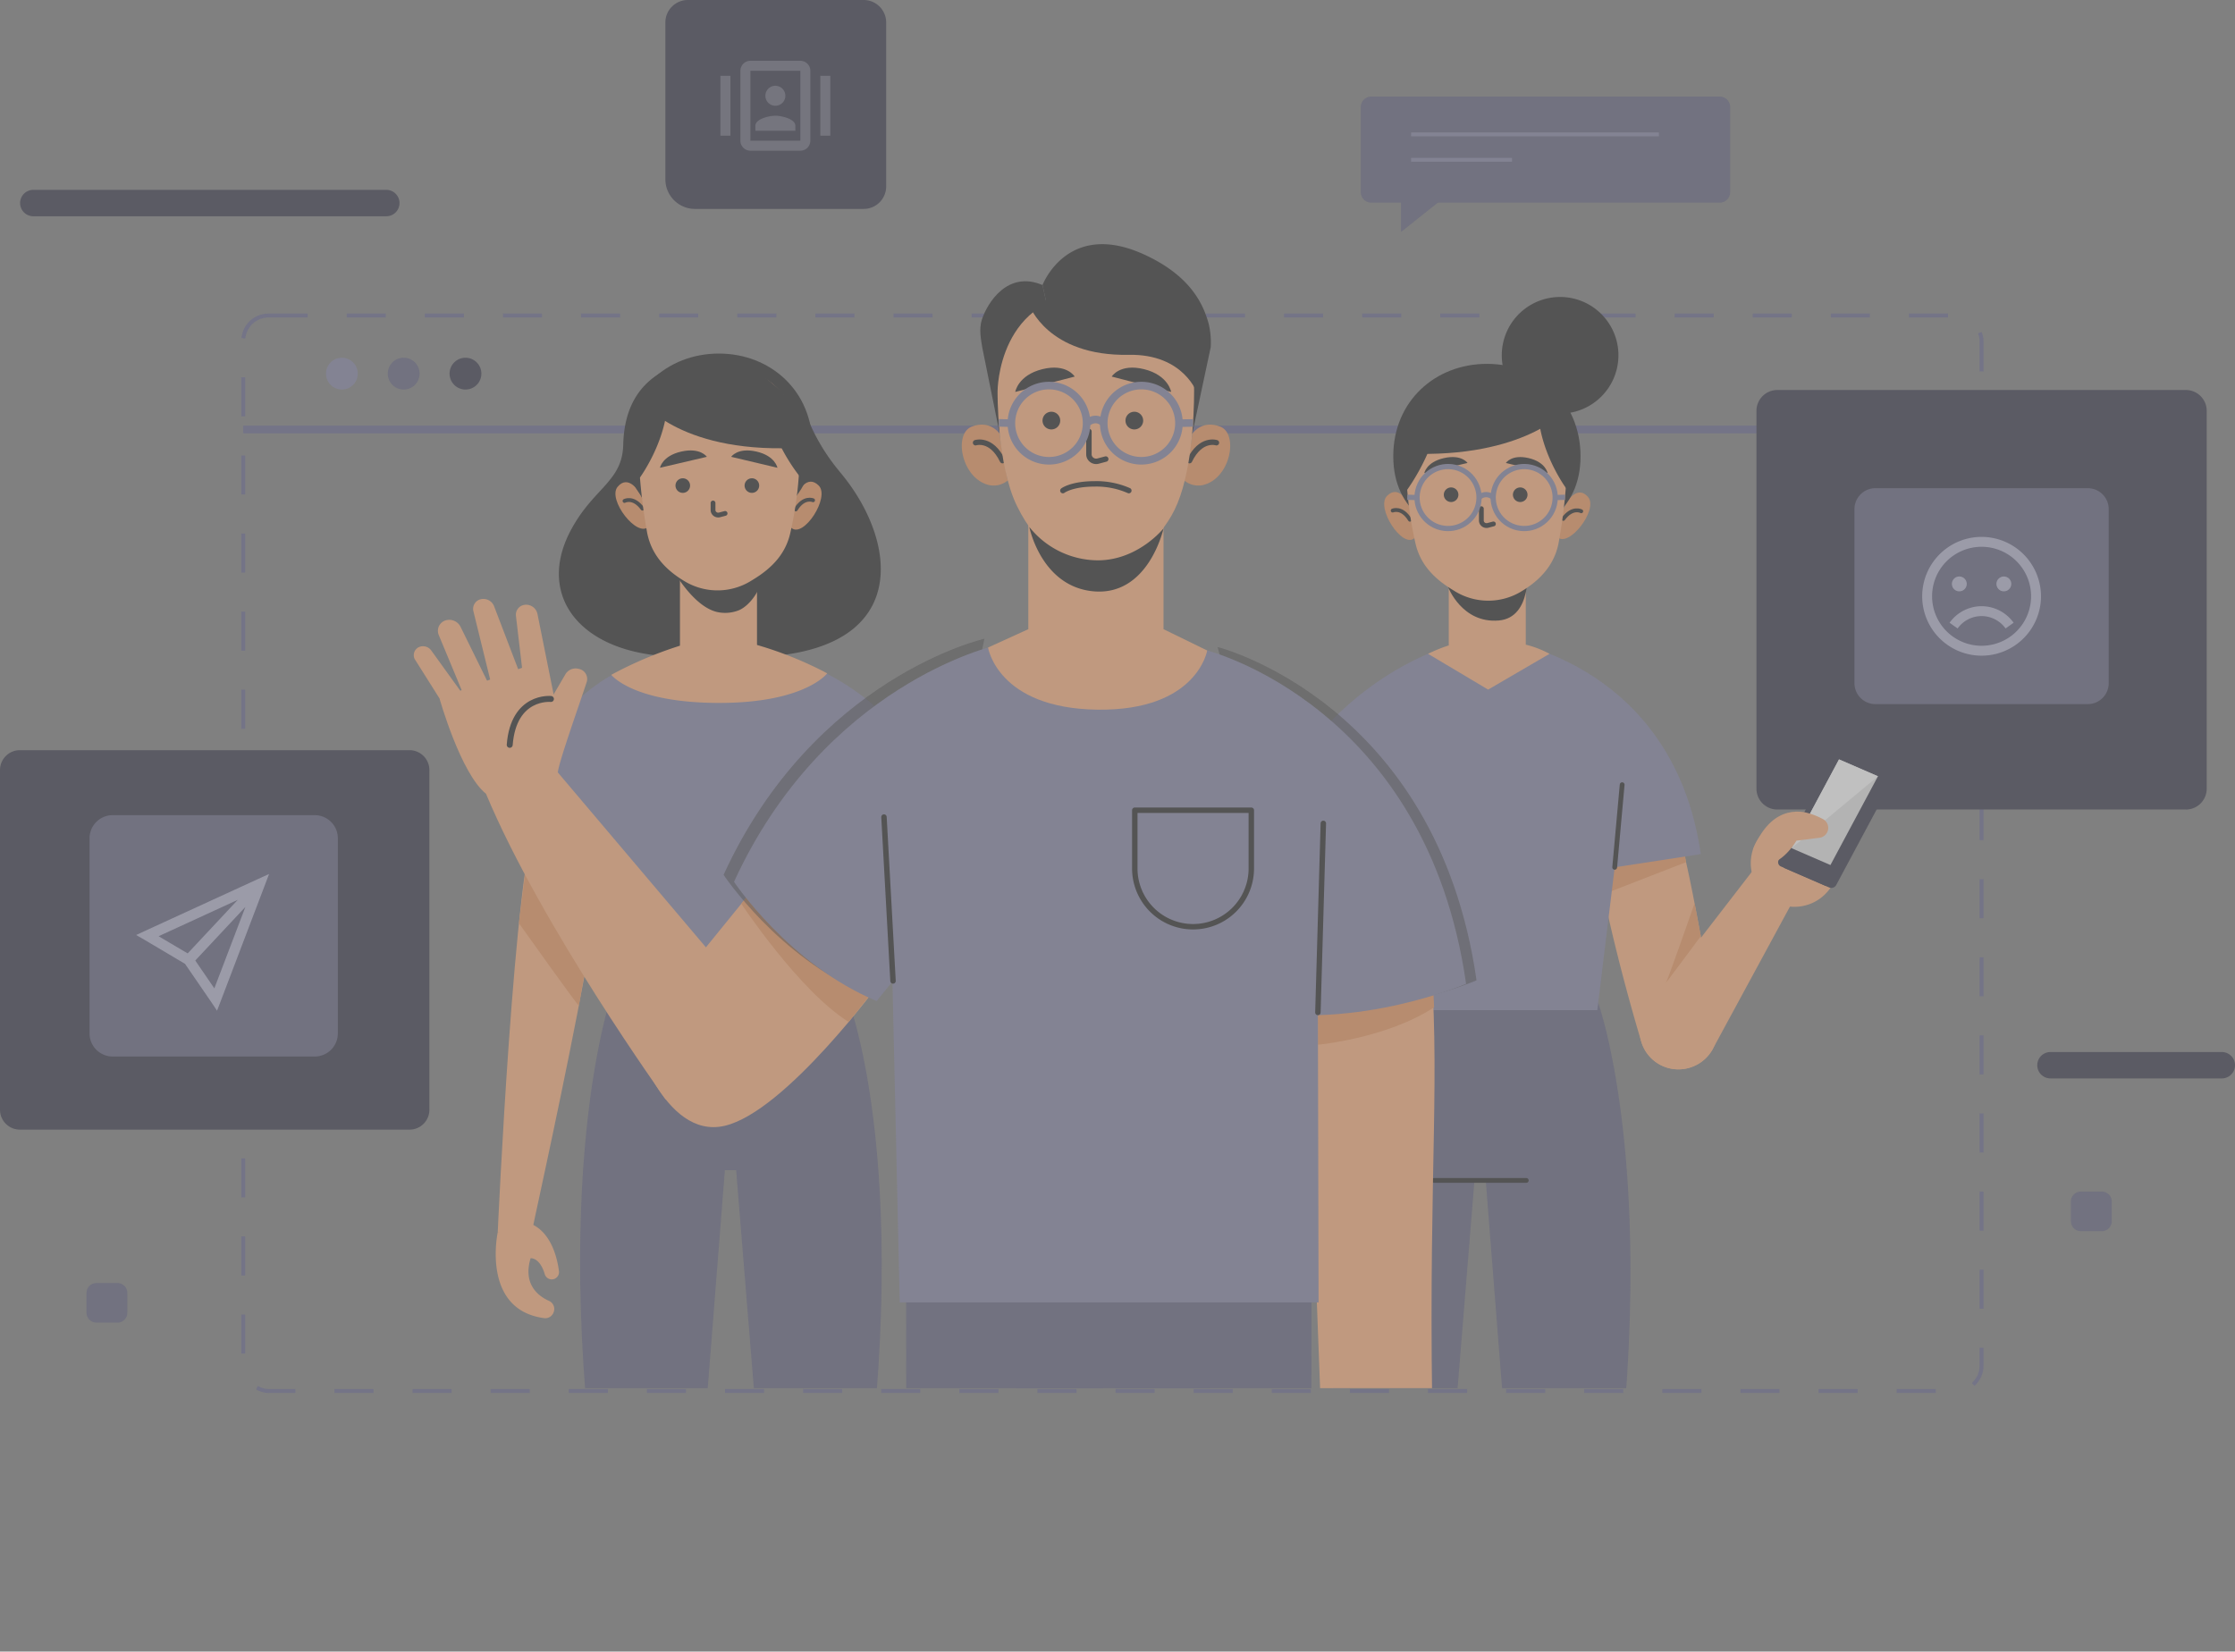 <svg xmlns="http://www.w3.org/2000/svg" xmlns:xlink="http://www.w3.org/1999/xlink" width="574.208" height="424.346" viewBox="0 0 574.208 424.346">
  <rect x="0" y="0" width="574.208" height="424.346" fill="#808080" stroke="none"/>
  <defs>
    <clipPath id="clip-path">
      <rect id="Rectangle_468" data-name="Rectangle 468" width="574.208" height="424.346" fill="none"/>
    </clipPath>
    <clipPath id="clip-path-3">
      <rect id="Rectangle_466" data-name="Rectangle 466" width="410.756" height="297.54" fill="none"/>
    </clipPath>
    <clipPath id="clip-path-4">
      <rect id="Rectangle_464" data-name="Rectangle 464" width="66.511" height="93.725" fill="none"/>
    </clipPath>
    <clipPath id="clip-path-5">
      <rect id="Rectangle_465" data-name="Rectangle 465" width="67.013" height="91.296" fill="none"/>
    </clipPath>
  </defs>
  <g id="no_contacts" data-name="no contacts" opacity="0.5">
    <g id="Group_1227" data-name="Group 1227" clip-path="url(#clip-path)">
      <line id="Line_213" data-name="Line 213" x2="446.616" transform="translate(62.486 110.341)" fill="none" stroke="#67678e" stroke-miterlimit="10" stroke-width="1.968"/>
      <g id="Group_1216" data-name="Group 1216">
        <g id="Group_1215" data-name="Group 1215" clip-path="url(#clip-path)">
          <rect id="Rectangle_460" data-name="Rectangle 460" width="446.616" height="276.326" rx="6.521" transform="translate(62.486 81.064)" fill="none" stroke="#67678e" stroke-miterlimit="10" stroke-width="1" stroke-dasharray="10.034 10.034"/>
          <path id="Path_4811" data-name="Path 4811" d="M101.812,106.857a4.085,4.085,0,1,1-4.085-4.085,4.085,4.085,0,0,1,4.085,4.085" transform="translate(-9.892 -10.857)" fill="#8686a5"/>
          <path id="Path_4812" data-name="Path 4812" d="M119.564,106.857a4.085,4.085,0,1,1-4.085-4.085,4.085,4.085,0,0,1,4.085,4.085" transform="translate(-11.767 -10.857)" fill="#63637f"/>
          <path id="Path_4813" data-name="Path 4813" d="M137.317,106.857a4.085,4.085,0,1,1-4.085-4.085,4.085,4.085,0,0,1,4.085,4.085" transform="translate(-13.643 -10.857)" fill="#363647"/>
          <path id="Path_4814" data-name="Path 4814" d="M614.886,219.829H509.922a5.358,5.358,0,0,1-5.358-5.358V117.4a5.358,5.358,0,0,1,5.358-5.358H614.886a5.358,5.358,0,0,1,5.358,5.358v97.075a5.358,5.358,0,0,1-5.358,5.358" transform="translate(-53.302 -11.836)" fill="#363647"/>
          <path id="Path_4815" data-name="Path 4815" d="M538.1,195.727h54.554a5.386,5.386,0,0,0,5.386-5.386v-44.71a5.386,5.386,0,0,0-5.386-5.385H538.1a5.385,5.385,0,0,0-5.386,5.385v44.71a5.386,5.386,0,0,0,5.386,5.386" transform="translate(-56.275 -14.815)" fill="#63637f"/>
          <path id="Path_4816" data-name="Path 4816" d="M105.212,313.005H5.109A5.11,5.11,0,0,1,0,307.9V220.619a5.11,5.11,0,0,1,5.109-5.109h100.1a5.11,5.11,0,0,1,5.109,5.109V307.9a5.11,5.11,0,0,1-5.109,5.109" transform="translate(0 -22.766)" fill="#363647"/>
          <path id="Path_4817" data-name="Path 4817" d="M83.576,296.194H31.66a5.938,5.938,0,0,1-5.938-5.938V240.118a5.937,5.937,0,0,1,5.938-5.938H83.576a5.937,5.937,0,0,1,5.938,5.938v50.139a5.938,5.938,0,0,1-5.938,5.938" transform="translate(-2.717 -24.739)" fill="#63637f"/>
          <path id="Path_4818" data-name="Path 4818" d="M99.857,61.327H9.17a3.392,3.392,0,1,1,0-6.785H99.857a3.392,3.392,0,1,1,0,6.785" transform="translate(-0.61 -5.762)" fill="#363647"/>
          <path id="Path_4819" data-name="Path 4819" d="M632.64,309.011H588.624a3.392,3.392,0,1,1,0-6.785H632.64a3.392,3.392,0,1,1,0,6.785" transform="translate(-61.823 -31.927)" fill="#363647"/>
          <path id="Path_4820" data-name="Path 4820" d="M602.833,352.488h-5.379a2.559,2.559,0,0,1-2.559-2.559v-5.05a2.559,2.559,0,0,1,2.559-2.559h5.379a2.559,2.559,0,0,1,2.559,2.559v5.05a2.559,2.559,0,0,1-2.559,2.559" transform="translate(-62.844 -36.162)" fill="#63637f"/>
          <path id="Path_4821" data-name="Path 4821" d="M32.785,378.766H27.407a2.559,2.559,0,0,1-2.559-2.559v-5.05a2.559,2.559,0,0,1,2.559-2.559h5.379a2.559,2.559,0,0,1,2.559,2.559v5.05a2.559,2.559,0,0,1-2.559,2.559" transform="translate(-2.625 -38.938)" fill="#63637f"/>
          <path id="Path_4822" data-name="Path 4822" d="M483.108,54.992H393.6A2.693,2.693,0,0,1,390.9,52.3V30.444A2.693,2.693,0,0,1,393.6,27.75h89.512a2.694,2.694,0,0,1,2.693,2.694V52.3a2.694,2.694,0,0,1-2.693,2.694" transform="translate(-41.295 -2.931)" fill="#63637f"/>
          <line id="Line_214" data-name="Line 214" x2="63.659" transform="translate(362.534 34.526)" fill="none" stroke="#8686a5" stroke-miterlimit="10" stroke-width="1"/>
          <line id="Line_215" data-name="Line 215" x2="25.929" transform="translate(362.534 41.059)" fill="none" stroke="#8686a5" stroke-miterlimit="10" stroke-width="1"/>
          <path id="Path_4823" data-name="Path 4823" d="M402.461,54.764V65.381l13.352-10.617Z" transform="translate(-42.516 -5.785)" fill="#63637f"/>
          <path id="Path_4824" data-name="Path 4824" d="M242.087,53.681h-43.33a7.62,7.62,0,0,1-7.62-7.62V5.778A5.777,5.777,0,0,1,196.914,0h45.173a5.777,5.777,0,0,1,5.778,5.778V47.9a5.777,5.777,0,0,1-5.778,5.778" transform="translate(-20.192)" fill="#363647"/>
        </g>
      </g>
      <g id="Group_1224" data-name="Group 1224" transform="translate(103.625 59.128)">
        <g id="Group_1223" data-name="Group 1223" clip-path="url(#clip-path-3)">
          <path id="Path_4825" data-name="Path 4825" d="M450.705,286.764l-32.646-4.348.255,3.242L390.4,289.376s-17.992,45.137-2.135,144.408h22.7l8.172-100.659h2.9l7.915,100.659h22.7c15.857-99.271-1.96-147.02-1.96-147.02" transform="translate(-143.951 -88.962)" fill="#63637f"/>
          <line id="Line_216" data-name="Line 216" x2="23.689" transform="translate(264.813 244.163)" fill="none" stroke="#282828" stroke-linecap="round" stroke-linejoin="round" stroke-width="1.233"/>
          <path id="Path_4826" data-name="Path 4826" d="M477.737,233.517c-2.793-4.458-18.482-4.3-19.31-4.4-4.241-.5,2.72,33.253,11.543,62.755a9.906,9.906,0,0,0,13.35,6.3l.176-.074a9.918,9.918,0,0,0,5.881-10.975c-4.2-22.262-8.411-48.45-11.64-53.605" transform="translate(-151.918 -83.331)" fill="#ffb27d"/>
          <path id="Path_4827" data-name="Path 4827" d="M481.762,246.867l-20.031,7.773-1.877-9.5,20.741-5.174Z" transform="translate(-152.204 -84.477)" fill="#ed975d"/>
          <path id="Path_4828" data-name="Path 4828" d="M487.511,267.945s-9.489,12.744-9.037,12.158,7.441-20.594,7.441-20.594Z" transform="translate(-154.169 -86.542)" fill="#ed975d"/>
          <path id="Path_4829" data-name="Path 4829" d="M500.291,249.788l-27.2,35.241A10,10,0,1,0,489.8,295.9l22.64-41.77Z" transform="translate(-153.382 -85.515)" fill="#ffb27d"/>
          <path id="Path_4830" data-name="Path 4830" d="M510.7,257.32a11.22,11.22,0,1,1,14.126-7.227A11.22,11.22,0,0,1,510.7,257.32" transform="translate(-156.754 -83.998)" fill="#ffb27d"/>
          <path id="Path_4831" data-name="Path 4831" d="M522.4,239.661s3.07-3.188-2.376-5.423-12.181-1.722-16.48,8.718Z" transform="translate(-156.819 -83.759)" fill="#ffb27d"/>
          <path id="Path_4832" data-name="Path 4832" d="M528.935,215.515l11.389,4.938a1.175,1.175,0,0,1,.515,1.678l-14.982,27.985a1.432,1.432,0,0,1-1.779.683l-11.389-4.938a1.174,1.174,0,0,1-.515-1.678L527.156,216.2a1.432,1.432,0,0,1,1.779-.683" transform="translate(-157.713 -81.884)" fill="#363647"/>
          <path id="Path_4833" data-name="Path 4833" d="M527.719,214.961l11.389,4.938a1.175,1.175,0,0,1,.515,1.678l-14.982,27.985a1.432,1.432,0,0,1-1.779.683l-11.389-4.938a1.175,1.175,0,0,1-.515-1.678l14.982-27.985a1.433,1.433,0,0,1,1.779-.683" transform="translate(-157.585 -81.826)" fill="#363647"/>
          <path id="Path_4834" data-name="Path 4834" d="M526.839,218.157l10.007,4.339L524.635,245.3l-10.007-4.338Z" transform="translate(-157.99 -82.174)" fill="#e6e6e6"/>
          <path id="Path_4835" data-name="Path 4835" d="M536.846,222.5l-22.217,18.469,12.21-22.807Z" transform="translate(-157.99 -82.174)" fill="#fff"/>
          <path id="Path_4836" data-name="Path 4836" d="M517.231,233.327a18.155,18.155,0,0,1,4.824,1.791,2.56,2.56,0,0,1-.917,4.779l-5.922.747s-3.088,5.324-7.125,5.922l3.7-9.349Z" transform="translate(-157.299 -83.776)" fill="#ffb27d"/>
          <path id="Path_4837" data-name="Path 4837" d="M427.679,184.417c-.654,0,41.987,5.9,49.023,54.516l-22.126,3.39-4.461,36.7H388.389l-12.255-67.81s13.676-19.6,39.068-26.8Z" transform="translate(-143.359 -78.61)" fill="#8686a5"/>
          <line id="Line_217" data-name="Line 217" y1="21.227" x2="1.92" transform="translate(311.216 142.486)" fill="none" stroke="#282828" stroke-linecap="round" stroke-linejoin="round" stroke-width="1.233"/>
          <path id="Path_4838" data-name="Path 4838" d="M435.333,183.2V166.313H415.544V183.4a38.434,38.434,0,0,0-5.316,2.156l15.434,9.193,15.778-9.194a25.744,25.744,0,0,0-6.108-2.354" transform="translate(-146.961 -76.697)" fill="#ffb27d"/>
          <path id="Path_4839" data-name="Path 4839" d="M415.967,168s3.554,9.437,13.042,8.623c8.719-.749,7.331-13.826,7.331-13.826Z" transform="translate(-147.567 -76.326)" fill="#282828"/>
          <path id="Path_4840" data-name="Path 4840" d="M405.4,153.187c-3.1,2.814-10.037-7.858-7.04-10.854s5.283,1.7,5.283,1.7l1.338,3.185,1.01,4.314.24,1.13Z" transform="translate(-145.63 -74.058)" fill="#ed975d"/>
          <path id="Path_4841" data-name="Path 4841" d="M400.065,146.66s2.348-1.056,4.433,2.348" transform="translate(-145.888 -74.605)" fill="none" stroke="#282828" stroke-linecap="round" stroke-linejoin="round" stroke-width="0.993"/>
          <path id="Path_4842" data-name="Path 4842" d="M447.238,152.879c2.852,3.066,10.666-6.98,7.933-10.22s-5.408,1.252-5.408,1.252l-1.6,3.061-1.371,4.213-.335,1.105Z" transform="translate(-150.788 -74.074)" fill="#ed975d"/>
          <path id="Path_4843" data-name="Path 4843" d="M453.684,146.845s-2.25-1.251-4.616,1.964" transform="translate(-151.064 -74.615)" fill="none" stroke="#282828" stroke-linecap="round" stroke-linejoin="round" stroke-width="0.993"/>
          <path id="Path_4844" data-name="Path 4844" d="M400.234,128.266c0,14.126,10.77,20.825,24.055,20.825s24.056-6.7,24.056-20.825-10.77-23.735-24.056-23.735-24.055,9.61-24.055,23.735" transform="translate(-145.905 -70.171)" fill="#282828"/>
          <path id="Path_4845" data-name="Path 4845" d="M403.888,129.632a96.617,96.617,0,0,0,2.448,21.466c1.2,5.2,4.567,8.834,9.329,11.759l.868.532a16.371,16.371,0,0,0,16.664.185c5.159-3.008,8.771-6.973,9.883-12.553a141.173,141.173,0,0,0,2.243-21.389s1.924-21.891-20.421-21.466-21.013,21.466-21.013,21.466" transform="translate(-146.29 -70.554)" fill="#ffb27d"/>
          <path id="Path_4846" data-name="Path 4846" d="M425.538,146.137v3.029a1.378,1.378,0,0,0,.1.509,1.35,1.35,0,0,0,1.609.744l1.39-.368" transform="translate(-148.579 -74.566)" fill="none" stroke="#282828" stroke-linecap="round" stroke-linejoin="round" stroke-width="1.232"/>
          <path id="Path_4847" data-name="Path 4847" d="M420.253,132.823l-11.105,2.6s.505-2.826,5.048-3.853,6.058,1.25,6.058,1.25" transform="translate(-146.847 -72.999)" fill="#282828"/>
          <path id="Path_4848" data-name="Path 4848" d="M432.586,132.823l10.723,2.6s-.487-2.826-4.874-3.853-5.849,1.25-5.849,1.25" transform="translate(-149.323 -72.999)" fill="#282828"/>
          <path id="Path_4849" data-name="Path 4849" d="M418.5,141.9a1.873,1.873,0,1,1-1.873-1.867A1.871,1.871,0,0,1,418.5,141.9" transform="translate(-147.439 -73.921)" fill="#282828"/>
          <path id="Path_4850" data-name="Path 4850" d="M438.352,141.9a1.873,1.873,0,1,1-1.873-1.867,1.87,1.87,0,0,1,1.873,1.867" transform="translate(-149.536 -73.921)" fill="#282828"/>
          <circle id="Ellipse_161" data-name="Ellipse 161" cx="7.964" cy="7.964" r="7.964" transform="translate(258.818 74.629) rotate(-76.717)" fill="none" stroke="#8686a5" stroke-miterlimit="10" stroke-width="1.342"/>
          <circle id="Ellipse_162" data-name="Ellipse 162" cx="7.964" cy="7.964" r="7.964" transform="translate(278.383 74.629) rotate(-76.717)" fill="none" stroke="#8686a5" stroke-miterlimit="10" stroke-width="1.342"/>
          <path id="Path_4851" data-name="Path 4851" d="M424.872,142.843a2.592,2.592,0,0,1,3.636,0" transform="translate(-148.508 -74.135)" fill="none" stroke="#8686a5" stroke-miterlimit="10" stroke-width="1.342"/>
          <line id="Line_218" data-name="Line 218" x1="2.509" y1="0.063" transform="translate(257.927 68.644)" fill="none" stroke="#8686a5" stroke-miterlimit="10" stroke-width="1.342"/>
          <line id="Line_219" data-name="Line 219" y1="0.063" x2="2.524" transform="translate(295.928 68.644)" fill="none" stroke="#8686a5" stroke-miterlimit="10" stroke-width="1.342"/>
          <path id="Path_4852" data-name="Path 4852" d="M449.049,137.411s-8.934-12.077-6.873-24.313a17.6,17.6,0,0,1,8.358,11.95c1.727,8.614-1.485,12.364-1.485,12.364" transform="translate(-150.303 -71.076)" fill="#282828"/>
          <path id="Path_4853" data-name="Path 4853" d="M403.726,138.132s10.378-13.718,8.318-25.953a20.43,20.43,0,0,0-8.925,12.771c-1.727,8.614.607,13.182.607,13.182" transform="translate(-146.143 -70.978)" fill="#282828"/>
          <path id="Path_4854" data-name="Path 4854" d="M444,117.29s-11.472,12.559-42.858,10.409c0,0,4.806-18.428,20.017-20.391,0,0,17.563-2.1,22.841,9.983" transform="translate(-146.001 -70.449)" fill="#282828"/>
          <path id="Path_4855" data-name="Path 4855" d="M461.374,100.3a14.985,14.985,0,1,1-14.986-14.985A14.986,14.986,0,0,1,461.374,100.3" transform="translate(-149.198 -68.141)" fill="#282828"/>
          <path id="Path_4856" data-name="Path 4856" d="M235.484,286.418,207.572,282.7l.255-3.242-32.646,4.347s-17.817,47.749-1.96,147.02h22.7l7.915-100.659h2.9l8.171,100.659h22.7c15.857-99.27-2.134-144.408-2.134-144.408" transform="translate(-121.23 -88.65)" fill="#63637f"/>
          <path id="Path_4857" data-name="Path 4857" d="M232.613,132.022a51.464,51.464,0,0,1-9.373-16.9c-2.76-7.81-11.8-4.635-11.8-4.635s-7.531-9.686-18.86-6.312-15.268,11.436-15.5,21.022-7.771,11.086-13.577,22.175c-10.25,19.578,7.007,36.068,38.421,31.493l.043-.3a32.96,32.96,0,0,0,11.512,1.075c37.738-2.24,34.1-30,19.129-47.608" transform="translate(-120.586 -70.057)" fill="#282828"/>
          <path id="Path_4858" data-name="Path 4858" d="M227.213,150.229c3.1,2.813,10.037-7.858,7.04-10.854s-5.283,1.7-5.283,1.7l-1.338,3.185-1.01,4.314-.24,1.13Z" transform="translate(-127.54 -73.746)" fill="#ed975d"/>
          <path id="Path_4859" data-name="Path 4859" d="M233.039,143.7s-2.348-1.056-4.433,2.348" transform="translate(-127.775 -74.292)" fill="none" stroke="#282828" stroke-linecap="round" stroke-linejoin="round" stroke-width="0.993"/>
          <path id="Path_4860" data-name="Path 4860" d="M185.293,149.921c-2.853,3.066-10.666-6.98-7.933-10.219s5.408,1.251,5.408,1.251l1.6,3.061,1.371,4.213.335,1.105Z" transform="translate(-122.301 -73.762)" fill="#ed975d"/>
          <path id="Path_4861" data-name="Path 4861" d="M179.4,143.887s2.25-1.251,4.616,1.964" transform="translate(-122.577 -74.303)" fill="none" stroke="#282828" stroke-linecap="round" stroke-linejoin="round" stroke-width="0.993"/>
          <path id="Path_4862" data-name="Path 4862" d="M227.71,125.307c0,14.126-10.77,20.824-24.055,20.824s-24.056-6.7-24.056-20.824,10.77-23.735,24.056-23.735,24.055,9.61,24.055,23.735" transform="translate(-122.598 -69.858)" fill="#282828"/>
          <rect id="Rectangle_462" data-name="Rectangle 462" width="19.789" height="25.624" transform="translate(71.07 86.97)" fill="#ffb27d"/>
          <path id="Path_4863" data-name="Path 4863" d="M192.1,161.568s5.508,10.993,12.285,12.71a9.538,9.538,0,0,0,5.49-.318c2.551-.9,5.785-4.706,6.335-8.914l.255-2.4s-12.059,6.566-24.364-1.074" transform="translate(-123.918 -76.196)" fill="#282828"/>
          <path id="Path_4864" data-name="Path 4864" d="M224.839,126.674a96.617,96.617,0,0,1-2.448,21.466c-1.2,5.2-4.568,8.834-9.329,11.759l-.868.532a16.369,16.369,0,0,1-16.663.185c-5.16-3.008-8.772-6.973-9.884-12.553a141.176,141.176,0,0,1-2.243-21.389s-1.924-21.891,20.422-21.466,21.012,21.466,21.012,21.466" transform="translate(-122.995 -70.241)" fill="#ffb27d"/>
          <path id="Path_4865" data-name="Path 4865" d="M204.828,144.5v1.8a1.365,1.365,0,0,0,.1.507,1.351,1.351,0,0,0,1.609.742l1.39-.368" transform="translate(-125.263 -74.393)" fill="none" stroke="#282828" stroke-linecap="round" stroke-linejoin="round" stroke-width="1.23"/>
          <path id="Path_4866" data-name="Path 4866" d="M210.034,131.042l11.889,2.814s-.541-3.055-5.4-4.165-6.484,1.351-6.484,1.351" transform="translate(-125.813 -72.798)" fill="#282828"/>
          <path id="Path_4867" data-name="Path 4867" d="M201.633,131.042l-12.041,2.814s.547-3.055,5.473-4.165,6.568,1.351,6.568,1.351" transform="translate(-123.653 -72.798)" fill="#282828"/>
          <path id="Path_4868" data-name="Path 4868" d="M197.79,139.266a1.873,1.873,0,1,1-1.873-1.862,1.867,1.867,0,0,1,1.873,1.862" transform="translate(-124.124 -73.643)" fill="#282828"/>
          <path id="Path_4869" data-name="Path 4869" d="M217.642,139.266a1.873,1.873,0,1,1-1.873-1.862,1.868,1.868,0,0,1,1.873,1.862" transform="translate(-126.221 -73.643)" fill="#282828"/>
          <path id="Path_4870" data-name="Path 4870" d="M183.5,134.453s8.934-12.077,6.873-24.313a17.6,17.6,0,0,0-8.358,11.95c-1.727,8.613,1.485,12.364,1.485,12.364" transform="translate(-122.799 -70.763)" fill="#282828"/>
          <path id="Path_4871" data-name="Path 4871" d="M228.741,133.954s-10.378-12.5-8.318-24.733a20.434,20.434,0,0,1,8.926,12.771c1.726,8.613-.608,11.961-.608,11.961" transform="translate(-126.882 -70.666)" fill="#282828"/>
          <path id="Path_4872" data-name="Path 4872" d="M184.569,114.332s10.251,13.779,41.637,11.63c0,0-3.585-19.649-18.8-21.612,0,0-17.563-2.1-22.841,9.982" transform="translate(-123.123 -70.137)" fill="#282828"/>
          <path id="Path_4873" data-name="Path 4873" d="M151.565,341.554c-.456.718,26.123-115.645,18.232-113.886-.72.16-14.541,1.443-16.594,5.62-5.955,12.106-10.225,107.383-10.225,107.383Z" transform="translate(-118.729 -83.176)" fill="#ffb27d"/>
          <path id="Path_4874" data-name="Path 4874" d="M142.916,353.736s-4.284,19.877,11.911,22.05a2.277,2.277,0,0,0,2.45-1.5l.047-.135a2.274,2.274,0,0,0-1.26-2.813c-2.64-1.181-6.736-4.163-4.7-10.938,0,0,2.341-.286,3.633,4.08a1.872,1.872,0,0,0,3.655-.76c-.388-3.059-1.926-10.42-7.829-12.4Z" transform="translate(-118.669 -96.241)" fill="#ffb27d"/>
          <path id="Path_4875" data-name="Path 4875" d="M149.071,263.187s15.314,21.567,15.395,21.15,5.355-30.279,5.355-30.279l-18.583-8.049Z" transform="translate(-119.373 -85.116)" fill="#ed975d"/>
          <path id="Path_4876" data-name="Path 4876" d="M191.345,187.253c.654,0-37.848.686-44.884,49.3l22.126,3.39,4.461,36.7h61.725l12.255-67.81s-8.712-14.692-34.1-21.889Z" transform="translate(-119.097 -78.877)" fill="#8686a5"/>
          <path id="Path_4877" data-name="Path 4877" d="M175.606,192.678s5.441,7.223,27.735,7.223c22.086,0,27.734-7.6,27.734-7.6a95.244,95.244,0,0,0-28.129-9.629,100.109,100.109,0,0,0-27.341,10.007" transform="translate(-122.176 -78.425)" fill="#ffb27d"/>
          <path id="Path_4878" data-name="Path 4878" d="M260.3,366.063l.054,96.953h47.963l3.687-96.953Z" transform="translate(-131.123 -97.798)" fill="#63637f"/>
          <path id="Path_4879" data-name="Path 4879" d="M370.639,366.063l-.054,96.953H322.622l-3.687-96.953Z" transform="translate(-137.317 -97.798)" fill="#63637f"/>
          <rect id="Rectangle_463" data-name="Rectangle 463" width="49.591" height="33.683" transform="translate(157.535 268.264)" fill="#63637f"/>
          <path id="Path_4880" data-name="Path 4880" d="M406.823,271.459c2.974,32.853-.163,56.791.7,117.244L378.9,389.9l-4.265-113.156Z" transform="translate(-143.201 -87.805)" fill="#ffb27d"/>
          <path id="Path_4881" data-name="Path 4881" d="M378.582,298.157s17.728-1.623,29.848-9.617l-.319-7.037-29.539,4.024Z" transform="translate(-143.617 -88.866)" fill="#ed975d"/>
          <g id="Group_1219" data-name="Group 1219" transform="translate(209.208 107.119)" opacity="0.5" style="mix-blend-mode: multiply;isolation: isolate">
            <g id="Group_1218" data-name="Group 1218">
              <g id="Group_1217" data-name="Group 1217" clip-path="url(#clip-path-4)">
                <path id="Path_4882" data-name="Path 4882" d="M349.784,185.884s56.309,14.16,66.511,85.633c0,0-27.559,11.948-55.177,6.808l6.213-23.9Z" transform="translate(-349.784 -185.884)" fill="#353535"/>
              </g>
            </g>
          </g>
          <path id="Path_4883" data-name="Path 4883" d="M346.784,186.884s56.309,14.16,66.511,85.633c0,0-27.559,11.948-55.177,6.808l6.213-23.9Z" transform="translate(-140.259 -78.87)" fill="#8686a5"/>
          <path id="Path_4884" data-name="Path 4884" d="M156.7,220.113l41.926,49.513-12.83,36.13s-31.866-44.3-46.185-78.547Z" transform="translate(-118.374 -82.381)" fill="#ffb27d"/>
          <path id="Path_4885" data-name="Path 4885" d="M156.671,218.664s-14.722,8.318-18.467,5.309c-6.544-5.258-11.951-24.5-11.951-24.5s27.53-10.379,27.272-9.974,3.146,29.17,3.146,29.17" transform="translate(-116.962 -79.145)" fill="#ffb27d"/>
          <path id="Path_4886" data-name="Path 4886" d="M159.675,218.937c-.26-1.482,5.459-17.471,7.42-23.467A2.644,2.644,0,0,0,165,192.138a3.053,3.053,0,0,0-3.4,1.4l-6.906,11.8Z" transform="translate(-119.966 -79.418)" fill="#ffb27d"/>
          <path id="Path_4887" data-name="Path 4887" d="M158.485,199.714l-4.741-23.587a2.968,2.968,0,0,0-3.432-2.353,2.556,2.556,0,0,0-2.1,2.836l2.066,17.563Z" transform="translate(-119.28 -77.48)" fill="#ffb27d"/>
          <path id="Path_4888" data-name="Path 4888" d="M147.76,190.838l-6.439-16.844a2.955,2.955,0,0,0-3.658-1.8,2.547,2.547,0,0,0-1.683,3.021l4.778,19.463Z" transform="translate(-117.983 -77.303)" fill="#ffb27d"/>
          <path id="Path_4889" data-name="Path 4889" d="M139.772,196.438l-8.146-16.549a3.239,3.239,0,0,0-4.135-1.585,2.819,2.819,0,0,0-1.455,3.724l6.494,15.626Z" transform="translate(-116.915 -77.938)" fill="#ffb27d"/>
          <path id="Path_4890" data-name="Path 4890" d="M125.473,199.062l-6.392-10.138a2.29,2.29,0,0,1,1.117-3.06,2.617,2.617,0,0,1,3.195.93l8.405,11.661Z" transform="translate(-116.182 -78.739)" fill="#ffb27d"/>
          <path id="Path_4891" data-name="Path 4891" d="M157.01,200.8s-9.6-1.007-10.587,11.786" transform="translate(-119.093 -80.338)" fill="none" stroke="#282828" stroke-linecap="round" stroke-linejoin="round" stroke-width="1.532"/>
          <path id="Path_4892" data-name="Path 4892" d="M181.749,288.611s7.886,27.29,23.6,23.661,40.2-37.189,40.2-37.189l-5.482-57.305-44.1,54.282Z" transform="translate(-122.825 -82.134)" fill="#ffb27d"/>
          <path id="Path_4893" data-name="Path 4893" d="M212.941,259.036s14.89,22.46,27.592,30.38l8.314-10.494-32.074-24.81Z" transform="translate(-126.12 -85.972)" fill="#ed975d"/>
          <g id="Group_1222" data-name="Group 1222" transform="translate(82.272 104.986)" opacity="0.5" style="mix-blend-mode: multiply;isolation: isolate">
            <g id="Group_1221" data-name="Group 1221">
              <g id="Group_1220" data-name="Group 1220" clip-path="url(#clip-path-5)">
                <path id="Path_4894" data-name="Path 4894" d="M274.868,183.5s-43.716,9.854-67.013,60.661c0,0,14.075,21.209,36.64,30.635L259.6,256.287Z" transform="translate(-207.855 -183.499)" fill="#353535"/>
              </g>
            </g>
          </g>
          <path id="Path_4895" data-name="Path 4895" d="M277.868,185.5s-43.716,9.854-67.013,60.661c0,0,14.075,21.209,36.64,30.635L262.6,258.287Z" transform="translate(-125.9 -78.724)" fill="#8686a5"/>
          <path id="Path_4896" data-name="Path 4896" d="M282.5,184.875a109.48,109.48,0,0,0-27.813,20.376l3.369,148.518H365.67l-.349-147.752s-13.565-13.274-28.266-19.746c-12.488-5.5-42.417-7.623-54.557-1.4" transform="translate(-130.53 -78.257)" fill="#8686a5"/>
          <path id="Path_4897" data-name="Path 4897" d="M340.952,262.7h0a14.968,14.968,0,0,1-14.968-14.968V232.767H355.92v14.969A14.968,14.968,0,0,1,340.952,262.7Z" transform="translate(-138.062 -83.717)" fill="none" stroke="#282828" stroke-linecap="round" stroke-linejoin="round" stroke-width="1.397"/>
          <line id="Line_220" data-name="Line 220" y1="48.584" x2="1.396" transform="translate(234.965 152.423)" fill="none" stroke="#282828" stroke-linecap="round" stroke-linejoin="round" stroke-width="1.397"/>
          <line id="Line_221" data-name="Line 221" x1="2.325" y1="42.115" transform="translate(123.483 150.796)" fill="none" stroke="#282828" stroke-linecap="round" stroke-linejoin="round" stroke-width="1.397"/>
          <path id="Path_4898" data-name="Path 4898" d="M286.6,120.035l-4.486-22.194c-.252-1.808-.953-4.6-.095-7.218,1.421-4.337,6.643-12.665,15.568-8.851l1.93,8.786s-9.269,1.871-12.987,14Z" transform="translate(-133.374 -67.663)" fill="#282828"/>
          <path id="Path_4899" data-name="Path 4899" d="M297.165,87.009c-.163,2.916-2.737,15.675-11.785,20.323,0,0-7.926-17,11.785-20.323" transform="translate(-133.606 -68.32)" fill="#282828"/>
          <path id="Path_4900" data-name="Path 4900" d="M328.911,176.3h0V138.617H294.171V176.3l-10.341,4.714s2.426,15.619,28.077,15.965,28.228-15.2,28.228-15.2Z" transform="translate(-133.609 -73.771)" fill="#ffb27d"/>
          <path id="Path_4901" data-name="Path 4901" d="M299.478,80.646s6.376-16.819,26.037-7.878c11.9,5.413,15.233,12.669,16.65,17.81a20.648,20.648,0,0,1,.531,6l-4.755,22.334-18.567-30.9-17.967,1.426Z" transform="translate(-135.262 -66.538)" fill="#282828"/>
          <path id="Path_4902" data-name="Path 4902" d="M342.24,124.387s2.342-3.725,7.173-1.893,2.646,13.565-4.6,15.059a5.731,5.731,0,0,1-4.635-1.212s1.782-8.665,2.062-11.954" transform="translate(-139.561 -72.015)" fill="#ed975d"/>
          <path id="Path_4903" data-name="Path 4903" d="M348.616,127.165s-4.047-1.35-6.919,4.609" transform="translate(-139.722 -72.548)" fill="none" stroke="#282828" stroke-linecap="round" stroke-linejoin="round" stroke-width="1.397"/>
          <path id="Path_4904" data-name="Path 4904" d="M286.041,124.387s-2.342-3.725-7.173-1.893-2.646,13.565,4.6,15.059a5.732,5.732,0,0,0,4.635-1.212s-1.782-8.665-2.062-11.954" transform="translate(-132.812 -72.015)" fill="#ed975d"/>
          <path id="Path_4905" data-name="Path 4905" d="M280.244,127.165s4.047-1.35,6.919,4.609" transform="translate(-133.23 -72.548)" fill="none" stroke="#282828" stroke-linecap="round" stroke-linejoin="round" stroke-width="1.397"/>
          <path id="Path_4906" data-name="Path 4906" d="M337.061,109.253c0,7.073-.692,21.869-5.04,30.652-4.083,8.245-10.834,12.683-19.686,12.948S296.889,149.7,291.6,139s-5.033-29.619-5.033-29.619,0-25.265,24.971-25.265c26.3,0,25.519,25.133,25.519,25.133" transform="translate(-133.898 -68.014)" fill="#ffb27d"/>
          <path id="Path_4907" data-name="Path 4907" d="M295.684,151.384s2.909,14.761,15.757,16.458c14.786,1.951,18.723-16.083,18.723-16.083s-6.533,8.187-16.865,8.2a22.608,22.608,0,0,1-17.614-8.574" transform="translate(-134.861 -75.12)" fill="#282828"/>
          <path id="Path_4908" data-name="Path 4908" d="M312.807,123.95V129.8a1.9,1.9,0,0,0,.137.712,1.882,1.882,0,0,0,2.245,1.042l1.938-.516" transform="translate(-136.67 -72.222)" fill="none" stroke="#282828" stroke-linecap="round" stroke-linejoin="round" stroke-width="1.397"/>
          <path id="Path_4909" data-name="Path 4909" d="M304.024,120.559a2.273,2.273,0,1,1-2.273-2.273,2.273,2.273,0,0,1,2.273,2.273" transform="translate(-135.262 -71.624)" fill="#282828"/>
          <path id="Path_4910" data-name="Path 4910" d="M327.854,120.559a2.273,2.273,0,1,1-2.273-2.273,2.273,2.273,0,0,1,2.273,2.273" transform="translate(-137.779 -71.624)" fill="#282828"/>
          <path id="Path_4911" data-name="Path 4911" d="M319.344,107.911l15.284,3.948s-.695-4.287-6.947-5.845-8.336,1.9-8.336,1.9" transform="translate(-137.36 -70.285)" fill="#282828"/>
          <path id="Path_4912" data-name="Path 4912" d="M306.92,107.911l-15.284,3.948s.695-4.287,6.947-5.845,8.336,1.9,8.336,1.9" transform="translate(-134.433 -70.285)" fill="#282828"/>
          <path id="Path_4913" data-name="Path 4913" d="M305.326,140.735s2.255-1.728,8.183-1.728a20.731,20.731,0,0,1,8.76,1.728" transform="translate(-135.879 -73.813)" fill="none" stroke="#282828" stroke-linecap="round" stroke-linejoin="round" stroke-width="1.397"/>
          <path id="Path_4914" data-name="Path 4914" d="M309.854,120.429a9.66,9.66,0,1,1-9.659-9.658A9.659,9.659,0,0,1,309.854,120.429Z" transform="translate(-134.317 -70.83)" fill="none" stroke="#8686a5" stroke-miterlimit="10" stroke-width="1.951"/>
          <path id="Path_4915" data-name="Path 4915" d="M336.386,120.429a9.66,9.66,0,1,1-9.659-9.658A9.659,9.659,0,0,1,336.386,120.429Z" transform="translate(-137.12 -70.83)" fill="none" stroke="#8686a5" stroke-miterlimit="10" stroke-width="1.951"/>
          <path id="Path_4916" data-name="Path 4916" d="M312.136,121.458s2.288-2.134,4.411,0" transform="translate(-136.599 -71.858)" fill="none" stroke="#8686a5" stroke-miterlimit="10" stroke-width="1.951"/>
          <line id="Line_222" data-name="Line 222" x1="3.238" y1="0.082" transform="translate(152.98 49.518)" fill="none" stroke="#8686a5" stroke-miterlimit="10" stroke-width="1.951"/>
          <line id="Line_223" data-name="Line 223" y1="0.059" x2="3.616" transform="translate(199.267 49.541)" fill="none" stroke="#8686a5" stroke-miterlimit="10" stroke-width="1.951"/>
          <path id="Path_4917" data-name="Path 4917" d="M295.684,86.991s4.639,13.178,25.571,12.774c14.223-.275,17.622,10.018,17.622,10.018S336.4,86.775,335.75,86.991s-21.643-5.6-21.643-5.6Z" transform="translate(-134.861 -67.726)" fill="#282828"/>
        </g>
      </g>
      <g id="Group_1226" data-name="Group 1226">
        <g id="Group_1225" data-name="Group 1225" clip-path="url(#clip-path)">
          <path id="Path_4918" data-name="Path 4918" d="M39.112,266.762l2.227,1.283,10.329,6.12,6.794,9.9,1.429,2.137.924-2.392L72.1,254.15l1.166-3.079-2.994,1.369-28.84,13.24Zm5.766.309,20.35-9.356-12.882,13.77ZM54.3,273.31l12.882-13.771L59.2,280.467Z" transform="translate(-4.132 -26.523)" fill="#b6b6d0"/>
          <path id="Path_4919" data-name="Path 4919" d="M567.434,154.237a15.26,15.26,0,1,0,15.26,15.26,15.276,15.276,0,0,0-15.26-15.26m0,2.544A12.716,12.716,0,1,1,554.717,169.5a12.7,12.7,0,0,1,12.717-12.716m-5.722,7.63a1.907,1.907,0,1,0,1.907,1.908,1.908,1.908,0,0,0-1.907-1.908m11.444,0a1.907,1.907,0,1,0,1.908,1.908,1.907,1.907,0,0,0-1.908-1.908m-5.722,7.63a10.152,10.152,0,0,0-8.226,4.252l2.067,1.47a7.557,7.557,0,0,1,12.319,0l2.067-1.47a10.152,10.152,0,0,0-8.226-4.252" transform="translate(-58.331 -16.293)" fill="#b6b6d0"/>
          <path id="icons8-conference" d="M8.7,3A2.566,2.566,0,0,0,6.133,5.567V23.533A2.566,2.566,0,0,0,8.7,26.1H21.533A2.566,2.566,0,0,0,24.1,23.533V5.567A2.566,2.566,0,0,0,21.533,3Zm0,2.567H21.533V23.533H8.7ZM1,6.85v15.4H3.567V6.85Zm25.666,0v15.4h2.567V6.85ZM15.116,9.417a2.567,2.567,0,1,0,2.567,2.567A2.566,2.566,0,0,0,15.116,9.417Zm0,7.7c-1.713,0-5.133.86-5.133,2.567v1.283H20.25V19.683C20.25,17.976,16.83,17.116,15.116,17.116Z" transform="translate(184.09 12.622)" fill="#69697b"/>
        </g>
      </g>
    </g>
  </g>
</svg>

